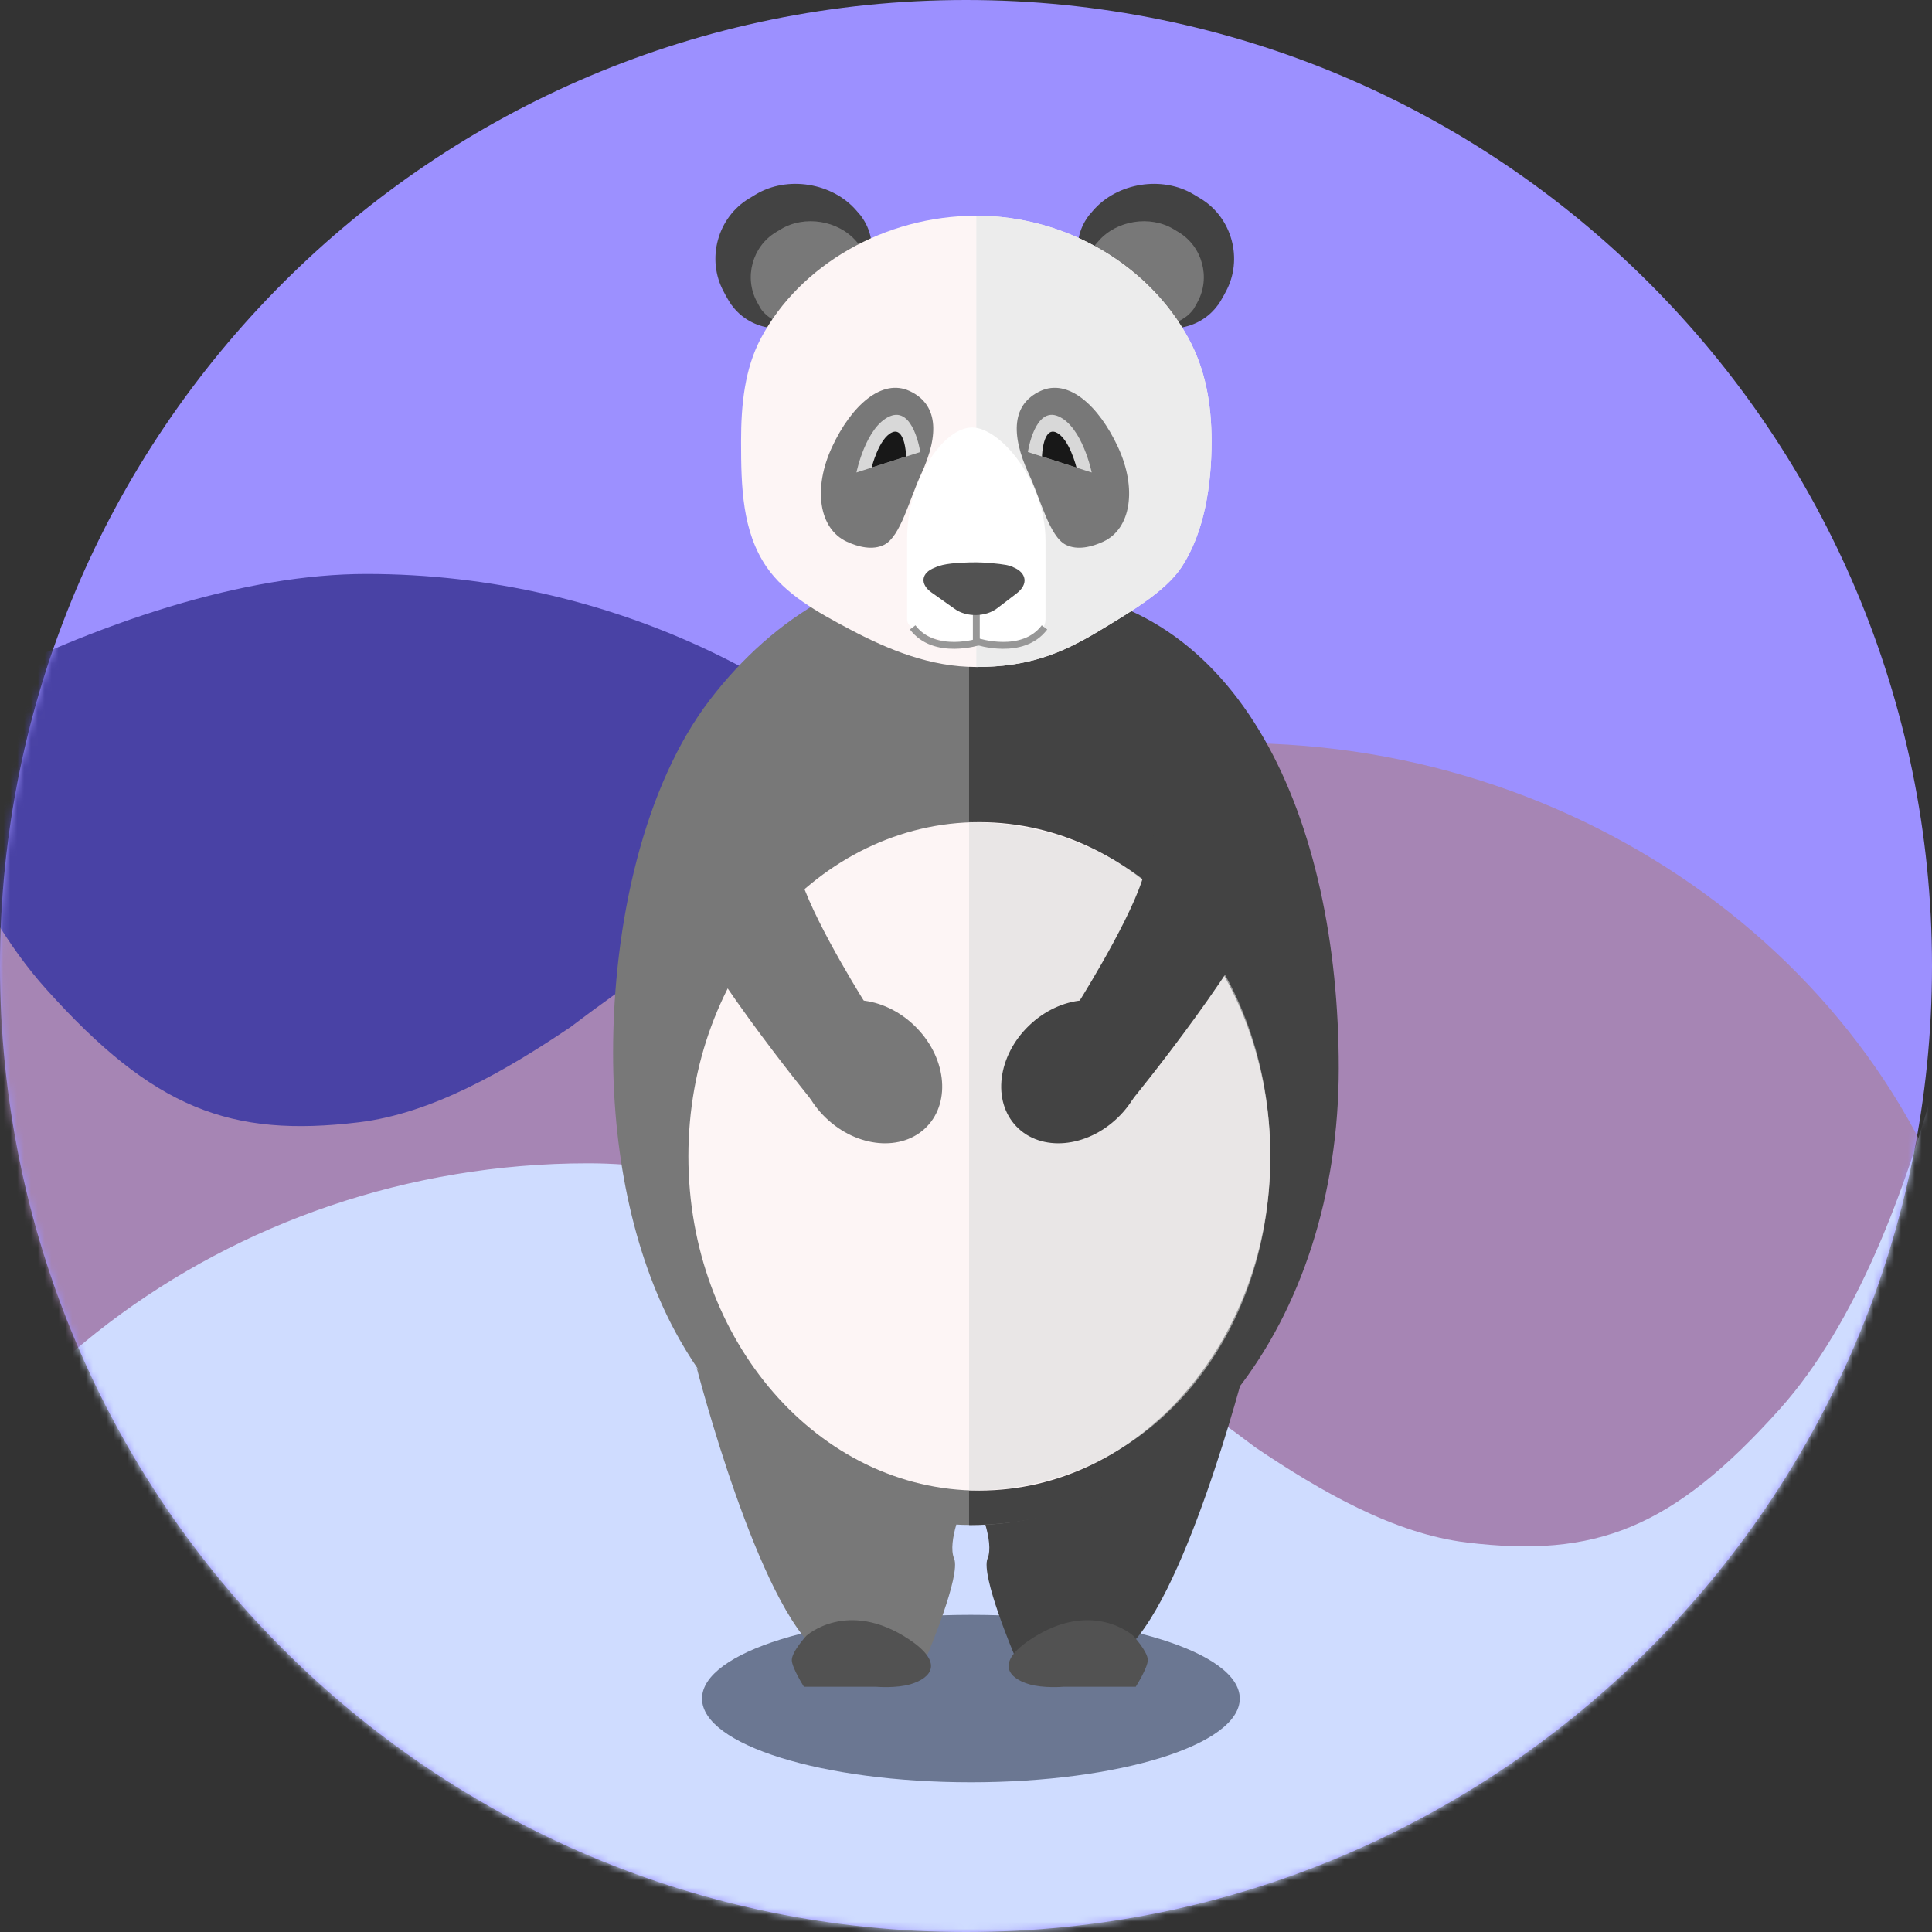 <?xml version="1.0" encoding="UTF-8" standalone="no"?>
<svg width="281px" height="281px" viewBox="0 0 281 281" version="1.1" xmlns="http://www.w3.org/2000/svg" xmlns:xlink="http://www.w3.org/1999/xlink">
    <rect x="0" y="0" width="281" height="281" fill="#333333" stroke="none"/>
    <title>panda landing</title>
    <defs>
        <path d="M140.5,281 C218.096,281 281,218.096 281,140.5 C281,62.904 218.096,0 140.5,0 C62.904,0 0,62.904 0,140.5 C0,218.096 62.904,281 140.5,281 Z" id="path-1"></path>
    </defs>
    <g id="Page-1" stroke="none" stroke-width="1" fill="none" fill-rule="evenodd">
        <g id="for-export-SVG" transform="translate(-70, -657)">
            <g id="panda-landing" transform="translate(70, 657)">
                <g id="round-bacgkround">
                    <mask id="mask-2" fill="white">
                        <use xlink:href="#path-1"></use>
                    </mask>
                    <use id="Mask" fill="#9C90FF" xlink:href="#path-1"></use>
                    <g id="mountains" mask="url(#mask-2)">
                        <g transform="translate(-23.684, 64.846)">
                            <path d="M176.986,67.529 C173.287,65.063 169.544,62.701 165.779,60.459 C145.615,35.106 112.995,18.634 76.977,18.634 C59.404,18.634 38.186,25.411 16.976,36.407 L16.976,50.454 L16.976,64.5 L16.976,245.968 L295.74,245.968 L295.74,172.923 L176.986,67.529 L176.986,67.529 Z" id="Rectangle-1" stroke="none" fill="#4942A5" fill-rule="evenodd"></path>
                            <path d="M151.141,47.703 C151.141,47.703 179.525,69.071 195.862,83.48 C223.75,108.078 277.106,159.507 277.106,159.507" id="Path-392" stroke="#473BA9" stroke-width="4" fill="none"></path>
                            <path d="M311.427,124.475 L312.138,124.475 L312.138,129.268 C312.574,134.387 312.138,139.631 312.138,144.972 L312.138,253.422 L1.324,253.422 L1.324,0 C1.324,8.27513713e-17 7.925,53.961 30.393,79.008 C46.051,96.463 57.225,100.623 75.859,98.387 C86.453,97.116 97.136,90.953 106.633,84.553 C138.381,60.461 175.667,43.231 203.688,43.231 C256.099,43.231 301.314,78.109 311.427,124.475 L311.427,124.475 Z" id="Rectangle-1" stroke="none" fill="#A685B4" fill-rule="evenodd"></path>
                            <path d="M1.483,185.594 L0.772,185.594 L0.772,190.388 C0.336,195.506 0.772,200.751 0.772,206.092 L0.772,314.541 L311.586,314.541 L311.586,61.119 C311.586,61.119 304.985,115.081 282.517,140.127 C266.859,157.583 255.684,161.743 237.051,159.507 C226.457,158.235 215.774,152.072 206.277,145.672 C174.529,121.58 137.243,104.35 109.222,104.35 C56.811,104.35 11.596,139.229 1.483,185.594 L1.483,185.594 Z" id="Rectangle-1" stroke="none" fill="#CFDCFF" fill-rule="evenodd"></path>
                        </g>
                    </g>
                </g>
                <g id="panda" transform="translate(89, 22)">
                    <g id="legs" transform="translate(12.076, 176.811)">
                        <path d="M40.136,60.414 C61.734,60.414 79.243,54.962 79.243,48.237 C79.243,41.512 61.734,36.061 40.136,36.061 C18.538,36.061 1.029,41.512 1.029,48.237 C1.029,54.962 18.538,60.414 40.136,60.414 Z" id="Oval-71" fill="#546079" opacity="0.811"></path>
                        <path d="M41.179,0.118 C41.179,0.118 50.16,35.036 59.122,41.612 C59.122,41.612 64.194,36.049 74.727,41.88 C74.727,41.88 79.649,30.298 78.616,27.861 C77.584,25.425 79.999,19.952 79.999,19.952 C79.999,19.952 65.193,19.144 59.122,16.042 C52.253,12.533 41.179,0.118 41.179,0.118 Z" id="Path-21" fill="#434343" transform="translate(60.589, 20.999) scale(-1, 1) translate(-60.589, -20.999) "></path>
                        <path d="M0.255,0.118 C0.255,0.118 9.236,35.036 18.198,41.612 C18.198,41.612 23.27,36.049 33.803,41.88 C33.803,41.88 38.725,30.298 37.692,27.861 C36.66,25.425 39.075,19.952 39.075,19.952 C39.075,19.952 24.269,19.144 18.198,16.042 C11.329,12.533 0.255,0.118 0.255,0.118 Z" id="Path-21" fill="#787878"></path>
                        <path d="M16.21,39.098 C16.21,39.098 22.142,33.7 31.069,39.58 C36.307,43.031 34.354,45.253 31.375,46.145 C29.278,46.772 26.385,46.523 26.385,46.523 L15.856,46.523 C15.856,46.523 14.089,43.753 14.089,42.632 C14.089,41.404 16.21,39.098 16.21,39.098 Z" id="Path-22" fill="#525252"></path>
                        <path d="M47.742,39.098 C47.742,39.098 53.674,33.7 62.6,39.58 C67.839,43.031 65.886,45.253 62.907,46.145 C60.809,46.772 57.916,46.523 57.916,46.523 L47.377,46.523 C47.377,46.523 45.62,43.753 45.62,42.632 C45.62,41.404 47.742,39.098 47.742,39.098 Z" id="Path-22" fill="#525252" transform="translate(55.743, 41.704) scale(-1, 1) translate(-55.743, -41.704) "></path>
                    </g>
                    <g id="belly" transform="translate(0, 59.607)">
                        <path d="M52.445,140.199 C81.316,140.199 104.72,109.462 104.72,71.545 C104.72,33.629 79.974,0.213 51.103,0.213 C36.726,0.213 23.705,7.835 14.254,20.169 C4.726,32.605 0.169,52.51 0.169,71.545 C0.169,86.909 3.341,101.765 9.833,113.204 C19.363,129.995 35.272,140.199 52.445,140.199 Z" id="Oval-3" fill="#787878"></path>
                        <path d="M51.947,140.199 C83.803,140.199 105.716,110.457 105.716,73.769 C105.716,37.825 91.634,5.046 60.824,3.872 C60.186,3.848 52.593,7.339 51.947,7.339" id="Oval-2" fill="#434343"></path>
                        <path d="M53.44,135.188 C76.812,135.188 95.759,113.425 95.759,86.579 C95.759,59.733 76.812,37.97 53.44,37.97 C41.802,37.97 31.261,43.367 23.611,52.1 C15.897,60.905 11.122,73.101 11.122,86.579 C11.122,113.425 30.068,135.188 53.44,135.188 Z" id="Oval-3" fill="#FDF5F5"></path>
                        <path d="M51.947,135.188 C77.903,135.188 95.759,113.425 95.759,86.579 C95.759,59.733 77.903,37.97 51.947,37.97" id="Oval-2" fill="#DADADA" opacity="0.581"></path>
                    </g>
                    <g id="hands" transform="translate(7.38, 83.048)">
                        <path d="M16.01,3.55271368e-15 C16.01,3.55271368e-15 8.661,1.417 4.046,6.798 C0.477,10.959 -0.925,18.531 0.625,23.123 C4.18,33.654 21.661,54.964 21.661,54.964 C21.661,54.964 20.8,41.678 29.986,41.678 C29.986,41.678 22.484,29.892 20.214,23.123 C17.825,16 16.01,3.55271368e-15 16.01,3.55271368e-15 Z" id="Path-23" fill="#787878"></path>
                        <ellipse id="Oval-4" fill="#787878" transform="translate(30.168, 50.824) rotate(44) translate(-30.168, -50.824) " cx="30.168" cy="50.824" rx="11.49" ry="9.301"></ellipse>
                        <g id="left-hand" transform="translate(67.424, 32.817) scale(-1, 1) translate(-67.424, -32.817) translate(44.949, 0)"></g>
                        <g id="right-hand" transform="translate(67.399, 33) scale(-1, 1) translate(-67.399, -33) translate(44.899, 0)" fill="#434343">
                            <path d="M16.01,3.55271368e-15 C16.01,3.55271368e-15 8.661,1.417 4.046,6.798 C0.477,10.959 -0.925,18.531 0.625,23.123 C4.18,33.654 21.661,54.964 21.661,54.964 C21.661,54.964 20.8,41.678 29.986,41.678 C29.986,41.678 22.484,29.892 20.214,23.123 C17.825,16 16.01,3.55271368e-15 16.01,3.55271368e-15 Z" id="Path-23"></path>
                            <ellipse id="Oval-4" transform="translate(30.168, 50.824) rotate(44) translate(-30.168, -50.824) " cx="30.168" cy="50.824" rx="11.49" ry="9.301"></ellipse>
                        </g>
                    </g>
                    <g id="head" transform="translate(10.734, 0)">
                        <path d="M57.621,14.029 C58.13,8.689 62.885,4.578 68.238,4.848 L69.38,4.906 C74.735,5.176 79.588,9.712 80.22,15.033 L80.332,15.971 L80.339,16.247 C80.454,20.666 76.958,24.248 72.537,24.248 L65.747,24.248 C61.323,24.248 57.612,20.671 57.489,16.254 C57.489,16.254 57.451,16.513 57.489,15.587 C57.517,14.901 57.621,14.029 57.621,14.029 Z" id="Rectangle-3" fill="#424242" transform="translate(68.907, 14.542) scale(-1, 1) rotate(-34) translate(-68.907, -14.542) "></path>
                        <path d="M58.806,17.128 C59.187,13.134 62.734,10.06 66.746,10.262 L67.6,10.305 C71.604,10.507 75.233,13.888 75.707,17.878 L75.79,18.58 L75.79,18.58 C75.879,21.999 72.703,24.77 68.692,24.77 L66.152,24.77 C62.143,24.77 58.781,21.521 58.708,18.293 C58.708,18.293 58.68,18.986 58.708,18.293 C58.728,17.78 58.806,17.128 58.806,17.128 Z" id="Rectangle-3" fill="#787878" transform="translate(67.243, 17.511) scale(-1, 1) rotate(-34) translate(-67.243, -17.511) "></path>
                        <path d="M3.886,14.029 C4.395,8.689 9.15,4.578 14.503,4.848 L15.646,4.906 C21,5.176 25.853,9.712 26.485,15.033 L26.597,15.971 L26.604,16.247 C26.719,20.666 23.224,24.248 18.803,24.248 L12.012,24.248 C7.589,24.248 3.878,20.671 3.754,16.254 C3.754,16.254 3.717,16.513 3.754,15.587 C3.782,14.901 3.886,14.029 3.886,14.029 Z" id="Rectangle-3" fill="#434343" transform="translate(15.172, 14.542) rotate(-34) translate(-15.172, -14.542) "></path>
                        <path d="M9.14,17.128 C9.521,13.134 13.067,10.06 17.08,10.262 L17.934,10.305 C21.938,10.507 25.566,13.888 26.04,17.878 L26.124,18.58 L26.124,18.58 C26.213,21.999 23.036,24.77 19.026,24.77 L16.486,24.77 C12.477,24.77 9.115,21.521 9.042,18.293 C9.042,18.293 9.013,18.986 9.042,18.293 C9.062,17.78 9.14,17.128 9.14,17.128 Z" id="Rectangle-3" fill="#787878" transform="translate(17.577, 17.511) rotate(-34) translate(-17.577, -17.511) "></path>
                        <g id="Group" transform="translate(8.051, 9.376)">
                            <path d="M34.215,65.634 C41.58,65.634 46.428,63.823 52.258,60.277 C56.121,57.926 61.695,54.753 64.104,51.056 C67.388,46.018 68.43,39.197 68.43,32.817 C68.43,27.334 67.529,22.332 65.051,17.789 C59.336,7.315 47.395,0 34.215,0 C20.911,0 8.563,7.154 2.903,17.789 C0.524,22.26 0,27.453 0,32.817 C0,39.443 0.169,45.898 3.689,51.056 C6.422,55.06 11.108,57.659 15.764,60.126 C21.517,63.176 27.588,65.634 34.215,65.634 Z" id="Oval-9" fill="#FDF5F5"></path>
                            <path d="M34.215,1.42108547e-14 C47.395,1.10037436e-13 59.336,7.315 65.051,17.789 C67.529,22.332 68.43,27.334 68.43,32.817 C68.43,39.197 67.388,46.018 64.104,51.056 C61.695,54.753 56.121,57.926 52.258,60.277 C46.428,63.823 41.58,65.634 34.215,65.634 L34.215,-1.13020704e-13 Z" id="Combined-Shape" fill="#ECECEC"></path>
                        </g>
                        <path d="M42.23,71.809 C42.985,71.809 52.329,72.038 52.329,68.102 C52.329,64.165 52.329,59.383 52.329,56.59 C52.329,48.082 45.798,40.177 41.647,40.177 C37.497,40.177 32.203,47.801 32.203,56.309 C32.203,59.457 32.203,65.777 32.203,68.102 C32.203,70.426 39.616,71.809 42.23,71.809 Z" id="Oval-11" fill="#FFFFFF"></path>
                        <path d="M33.01,71.305 C33.01,71.305 39.609,73.478 42.791,69.249" id="Path-4" stroke="#979797" transform="translate(37.901, 70.556) scale(-1, 1) translate(-37.901, -70.556) "></path>
                        <path d="M42.402,71.305 C42.402,71.305 49.001,73.478 52.184,69.249" id="Path-4" stroke="#979797"></path>
                        <path d="M42.266,66.304 L42.266,70.992" id="Line" stroke="#979797" stroke-linecap="square"></path>
                        <path d="M35.759,64.177 C34.031,62.953 34.234,61.323 36.201,60.569 C36.201,60.569 36.672,60.333 37.376,60.17 C38.844,59.832 41.143,59.789 42.266,59.789 C43.388,59.789 45.502,59.967 46.614,60.17 C47.379,60.31 47.653,60.509 47.653,60.509 C49.612,61.31 49.842,62.997 48.15,64.291 L45.315,66.459 C43.631,67.746 40.865,67.797 39.137,66.572 L35.759,64.177 Z" id="Triangle" fill="#525252"></path>
                        <g id="Group-2" transform="translate(16.101, 31.478)" fill="#787878">
                            <path d="M10.708,26.047 C15.154,26.047 18.443,21.11 18.443,14.452 C18.443,7.794 16.102,2.33 11.656,2.33 C7.209,2.33 5.033,6.022 5.033,12.68 C5.033,16.582 3.909,22.068 5.559,24.159 C6.725,25.637 8.867,26.047 10.708,26.047 Z" id="Oval-10" transform="translate(11.551, 14.188) scale(-1, 1) rotate(-25) translate(-11.551, -14.188) "></path>
                            <path d="M39.556,26.047 C44.003,26.047 47.291,21.11 47.291,14.452 C47.291,7.794 44.95,2.33 40.504,2.33 C36.057,2.33 33.881,6.022 33.881,12.68 C33.881,16.582 32.757,22.068 34.407,24.159 C35.573,25.637 37.715,26.047 39.556,26.047 Z" id="Oval-10" transform="translate(40.399, 14.188) rotate(-25) translate(-40.399, -14.188) "></path>
                        </g>
                        <g id="Group-4" transform="translate(53.928, 43.147) scale(-1, 1) rotate(9) translate(-53.928, -43.147) translate(49.428, 38.147)">
                            <path d="M-2.55795385e-13,9.331 C-2.55795385e-13,9.331 0.296,2.579 3.488,0.52 C6.68,-1.538 8.703,4.939 8.703,4.939 L-2.55795385e-13,9.331 Z" id="Path-3" fill="#D8D8D8"></path>
                            <path d="M6.778,5.901 L2.073,8.278 C2.073,8.278 2.431,3.959 4.171,2.784 C5.911,1.609 6.738,5.649 6.778,5.901 Z" id="Path-3" fill="#181818"></path>
                        </g>
                        <g id="Group-4" transform="translate(29.953, 43.147) rotate(9) translate(-29.953, -43.147) translate(25.453, 38.147)">
                            <path d="M5.41788836e-13,9.331 C5.41788836e-13,9.331 0.296,2.579 3.488,0.52 C6.68,-1.538 8.703,4.939 8.703,4.939 L5.41788836e-13,9.331 Z" id="Path-3" fill="#D8D8D8"></path>
                            <path d="M6.778,5.901 L2.073,8.278 C2.073,8.278 2.431,3.959 4.171,2.784 C5.911,1.609 6.738,5.649 6.778,5.901 Z" id="Path-3" fill="#181818"></path>
                        </g>
                    </g>
                </g>
            </g>
        </g>
    </g>
</svg>
